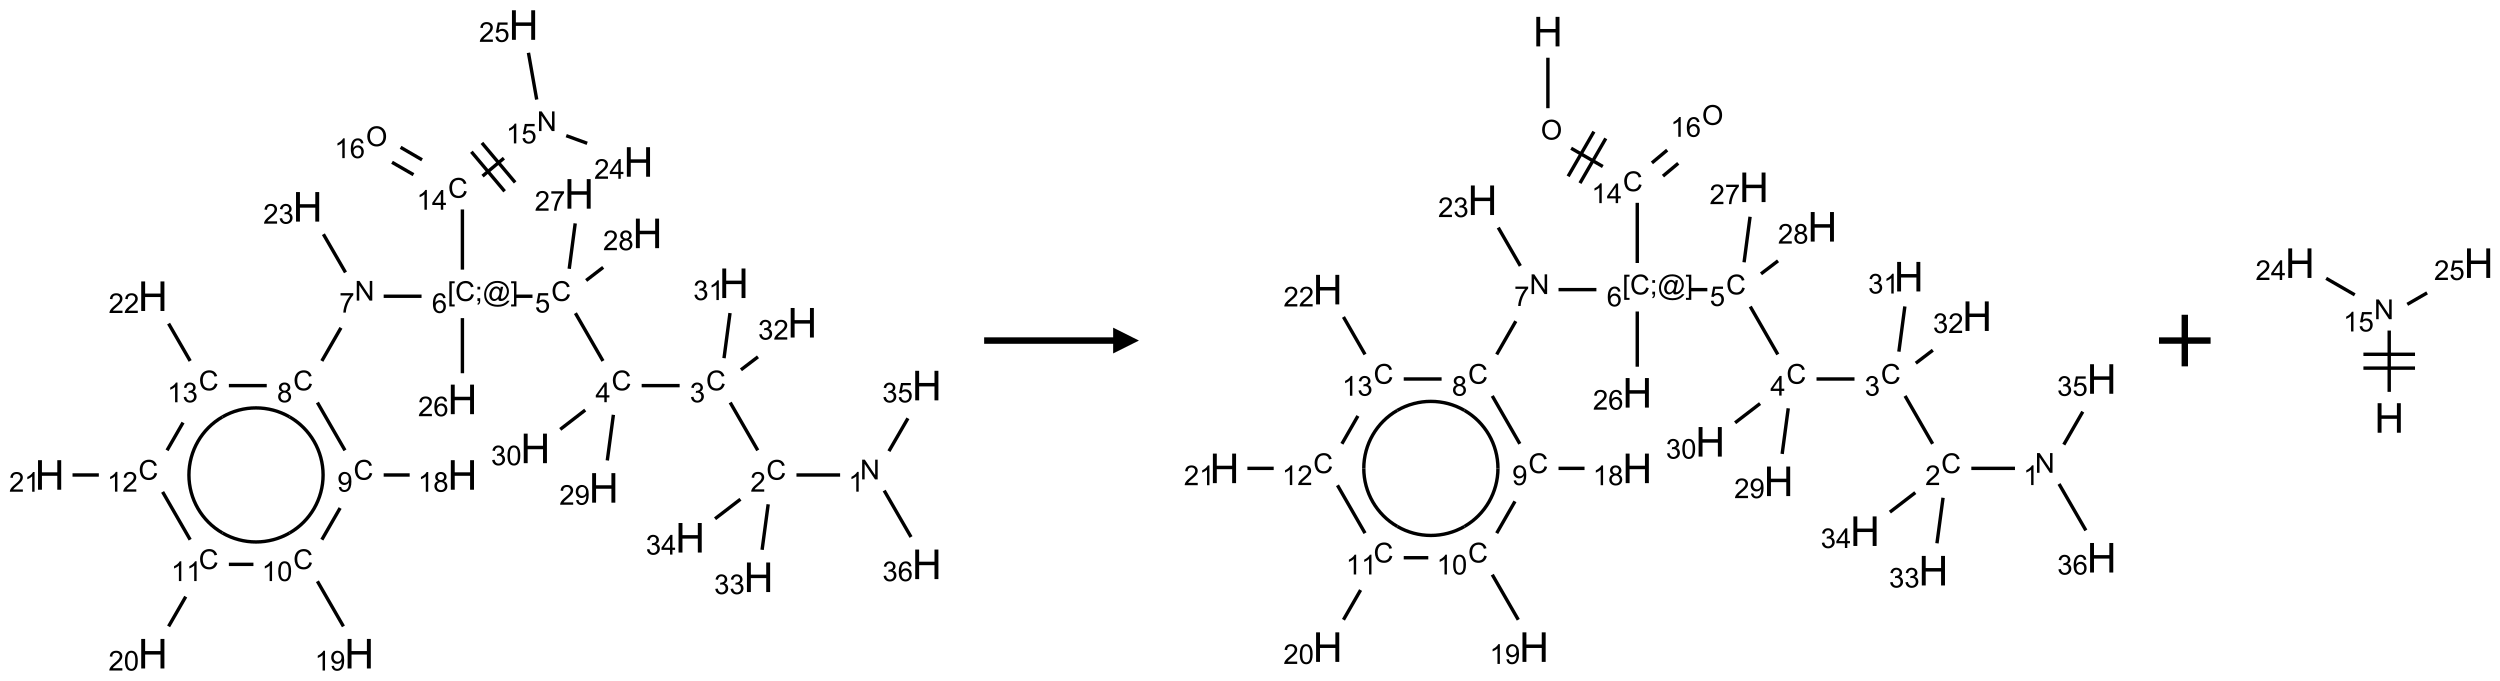 <?xml version="1.0" encoding="UTF-8"?>
<svg xmlns="http://www.w3.org/2000/svg" xmlns:xlink="http://www.w3.org/1999/xlink" width="969" height="264" viewBox="0 0 969 264">
<defs>
<g>
<g id="glyph-0-0">
<path d="M 1.332 0 L 1.332 -6.668 L 6.668 -6.668 L 6.668 0 Z M 1.5 -0.168 L 6.5 -0.168 L 6.5 -6.5 L 1.5 -6.5 Z M 1.5 -0.168 "/>
</g>
<g id="glyph-0-1">
<path d="M 0.812 0 L 0.812 -7.637 L 1.848 -7.637 L 5.859 -1.641 L 5.859 -7.637 L 6.828 -7.637 L 6.828 0 L 5.793 0 L 1.781 -6 L 1.781 0 Z M 0.812 0 "/>
</g>
<g id="glyph-0-2">
<path d="M 3.973 0 L 3.035 0 L 3.035 -5.973 C 2.809 -5.758 2.516 -5.543 2.148 -5.328 C 1.781 -5.113 1.453 -4.953 1.16 -4.844 L 1.16 -5.75 C 1.684 -5.996 2.145 -6.297 2.535 -6.645 C 2.93 -6.996 3.207 -7.336 3.371 -7.668 L 3.973 -7.668 Z M 3.973 0 "/>
</g>
<g id="glyph-0-3">
<path d="M 6.27 -2.676 L 7.281 -2.422 C 7.07 -1.594 6.688 -0.961 6.137 -0.523 C 5.586 -0.086 4.914 0.129 4.121 0.129 C 3.297 0.129 2.629 -0.039 2.113 -0.371 C 1.598 -0.707 1.203 -1.191 0.934 -1.828 C 0.664 -2.465 0.531 -3.145 0.531 -3.875 C 0.531 -4.672 0.684 -5.363 0.988 -5.957 C 1.293 -6.547 1.723 -6.996 2.285 -7.305 C 2.844 -7.613 3.461 -7.766 4.137 -7.766 C 4.898 -7.766 5.543 -7.57 6.062 -7.184 C 6.582 -6.793 6.945 -6.246 7.152 -5.543 L 6.156 -5.309 C 5.98 -5.863 5.723 -6.266 5.387 -6.52 C 5.051 -6.773 4.625 -6.902 4.113 -6.902 C 3.527 -6.902 3.039 -6.762 2.645 -6.48 C 2.25 -6.199 1.973 -5.82 1.812 -5.348 C 1.652 -4.871 1.574 -4.383 1.574 -3.879 C 1.574 -3.23 1.668 -2.664 1.855 -2.18 C 2.047 -1.695 2.34 -1.332 2.738 -1.094 C 3.137 -0.855 3.57 -0.734 4.035 -0.734 C 4.602 -0.734 5.082 -0.898 5.473 -1.223 C 5.867 -1.551 6.133 -2.035 6.27 -2.676 Z M 6.27 -2.676 "/>
</g>
<g id="glyph-0-4">
<path d="M 5.371 -0.902 L 5.371 0 L 0.324 0 C 0.316 -0.227 0.352 -0.441 0.434 -0.652 C 0.562 -0.996 0.766 -1.332 1.051 -1.668 C 1.332 -2 1.742 -2.387 2.277 -2.824 C 3.105 -3.504 3.668 -4.043 3.957 -4.441 C 4.25 -4.84 4.395 -5.215 4.395 -5.566 C 4.395 -5.938 4.262 -6.254 3.996 -6.508 C 3.73 -6.762 3.387 -6.891 2.957 -6.891 C 2.508 -6.891 2.145 -6.754 1.875 -6.484 C 1.605 -6.215 1.469 -5.84 1.465 -5.359 L 0.5 -5.457 C 0.566 -6.176 0.812 -6.727 1.246 -7.102 C 1.676 -7.477 2.254 -7.668 2.98 -7.668 C 3.711 -7.668 4.293 -7.465 4.719 -7.059 C 5.145 -6.652 5.359 -6.148 5.359 -5.547 C 5.359 -5.242 5.297 -4.941 5.172 -4.645 C 5.047 -4.352 4.84 -4.039 4.551 -3.715 C 4.262 -3.387 3.777 -2.938 3.105 -2.371 C 2.543 -1.898 2.18 -1.578 2.02 -1.41 C 1.859 -1.242 1.73 -1.07 1.625 -0.902 Z M 5.371 -0.902 "/>
</g>
<g id="glyph-0-5">
<path d="M 0.449 -2.016 L 1.387 -2.141 C 1.492 -1.609 1.676 -1.227 1.934 -0.992 C 2.191 -0.758 2.508 -0.641 2.879 -0.641 C 3.32 -0.641 3.695 -0.793 3.996 -1.098 C 4.301 -1.402 4.453 -1.781 4.453 -2.234 C 4.453 -2.664 4.312 -3.02 4.031 -3.301 C 3.75 -3.578 3.391 -3.719 2.957 -3.719 C 2.781 -3.719 2.562 -3.684 2.297 -3.613 L 2.402 -4.438 C 2.465 -4.43 2.516 -4.426 2.551 -4.426 C 2.949 -4.426 3.312 -4.531 3.629 -4.738 C 3.949 -4.949 4.109 -5.27 4.109 -5.703 C 4.109 -6.047 3.992 -6.332 3.762 -6.559 C 3.527 -6.785 3.227 -6.895 2.859 -6.895 C 2.496 -6.895 2.191 -6.781 1.949 -6.551 C 1.707 -6.324 1.547 -5.98 1.48 -5.52 L 0.543 -5.688 C 0.656 -6.316 0.918 -6.805 1.324 -7.148 C 1.73 -7.492 2.234 -7.668 2.84 -7.668 C 3.254 -7.668 3.641 -7.578 3.988 -7.398 C 4.34 -7.219 4.609 -6.977 4.793 -6.668 C 4.98 -6.359 5.074 -6.031 5.074 -5.684 C 5.074 -5.352 4.984 -5.051 4.809 -4.781 C 4.629 -4.512 4.367 -4.297 4.02 -4.137 C 4.473 -4.031 4.824 -3.816 5.074 -3.488 C 5.324 -3.16 5.449 -2.75 5.449 -2.254 C 5.449 -1.59 5.203 -1.023 4.719 -0.559 C 4.234 -0.098 3.617 0.137 2.875 0.137 C 2.203 0.137 1.648 -0.062 1.207 -0.465 C 0.762 -0.863 0.512 -1.379 0.449 -2.016 Z M 0.449 -2.016 "/>
</g>
<g id="glyph-0-6">
<path d="M 3.449 0 L 3.449 -1.828 L 0.137 -1.828 L 0.137 -2.688 L 3.621 -7.637 L 4.387 -7.637 L 4.387 -2.688 L 5.418 -2.688 L 5.418 -1.828 L 4.387 -1.828 L 4.387 0 Z M 3.449 -2.688 L 3.449 -6.129 L 1.059 -2.688 Z M 3.449 -2.688 "/>
</g>
<g id="glyph-0-7">
<path d="M 0.441 -2 L 1.426 -2.082 C 1.5 -1.605 1.668 -1.242 1.934 -1.004 C 2.199 -0.762 2.52 -0.641 2.895 -0.641 C 3.348 -0.641 3.73 -0.812 4.043 -1.152 C 4.355 -1.492 4.512 -1.941 4.512 -2.504 C 4.512 -3.039 4.359 -3.461 4.059 -3.77 C 3.758 -4.078 3.367 -4.234 2.879 -4.234 C 2.578 -4.234 2.305 -4.164 2.062 -4.027 C 1.82 -3.891 1.629 -3.715 1.488 -3.496 L 0.609 -3.609 L 1.348 -7.531 L 5.145 -7.531 L 5.145 -6.637 L 2.098 -6.637 L 1.688 -4.582 C 2.145 -4.902 2.625 -5.062 3.129 -5.062 C 3.797 -5.062 4.359 -4.832 4.816 -4.371 C 5.277 -3.91 5.504 -3.312 5.504 -2.59 C 5.504 -1.898 5.305 -1.301 4.902 -0.797 C 4.41 -0.18 3.742 0.129 2.895 0.129 C 2.199 0.129 1.633 -0.062 1.195 -0.453 C 0.758 -0.844 0.504 -1.359 0.441 -2 Z M 0.441 -2 "/>
</g>
<g id="glyph-0-8">
<path d="M 0.723 2.121 L 0.723 -7.637 L 2.793 -7.637 L 2.793 -6.859 L 1.66 -6.859 L 1.66 1.344 L 2.793 1.344 L 2.793 2.121 Z M 0.723 2.121 "/>
</g>
<g id="glyph-0-9">
<path d="M 0.949 -4.465 L 0.949 -5.531 L 2.016 -5.531 L 2.016 -4.465 Z M 0.949 0 L 0.949 -1.066 L 2.016 -1.066 L 2.016 0 C 2.016 0.391 1.945 0.711 1.809 0.949 C 1.668 1.191 1.449 1.379 1.145 1.512 L 0.887 1.109 C 1.082 1.023 1.23 0.895 1.324 0.727 C 1.418 0.559 1.469 0.316 1.48 0 Z M 0.949 0 "/>
</g>
<g id="glyph-0-10">
<path d="M 6.047 -0.848 C 5.82 -0.59 5.57 -0.379 5.289 -0.223 C 5.008 -0.062 4.73 0.016 4.449 0.016 C 4.141 0.016 3.84 -0.074 3.547 -0.254 C 3.254 -0.434 3.02 -0.715 2.836 -1.09 C 2.652 -1.465 2.562 -1.875 2.562 -2.324 C 2.562 -2.875 2.703 -3.43 2.988 -3.98 C 3.27 -4.535 3.621 -4.953 4.043 -5.23 C 4.461 -5.508 4.871 -5.645 5.266 -5.645 C 5.566 -5.645 5.855 -5.566 6.129 -5.41 C 6.402 -5.25 6.641 -5.012 6.84 -4.688 L 7.016 -5.496 L 7.949 -5.496 L 7.199 -2 C 7.094 -1.516 7.043 -1.246 7.043 -1.191 C 7.043 -1.098 7.078 -1.02 7.148 -0.949 C 7.219 -0.883 7.305 -0.848 7.406 -0.848 C 7.59 -0.848 7.832 -0.953 8.129 -1.168 C 8.527 -1.445 8.84 -1.816 9.07 -2.285 C 9.301 -2.75 9.418 -3.234 9.418 -3.73 C 9.418 -4.309 9.27 -4.852 8.973 -5.355 C 8.676 -5.859 8.23 -6.262 7.645 -6.562 C 7.055 -6.863 6.406 -7.016 5.691 -7.016 C 4.879 -7.016 4.137 -6.824 3.465 -6.445 C 2.793 -6.066 2.273 -5.52 1.902 -4.809 C 1.535 -4.098 1.348 -3.34 1.348 -2.527 C 1.348 -1.676 1.535 -0.941 1.902 -0.328 C 2.273 0.285 2.809 0.742 3.508 1.035 C 4.207 1.328 4.984 1.473 5.832 1.473 C 6.742 1.473 7.504 1.32 8.121 1.016 C 8.734 0.711 9.195 0.34 9.5 -0.098 L 10.441 -0.098 C 10.266 0.266 9.961 0.637 9.531 1.016 C 9.102 1.395 8.59 1.695 7.996 1.914 C 7.402 2.133 6.688 2.246 5.848 2.246 C 5.078 2.246 4.367 2.145 3.715 1.949 C 3.066 1.75 2.512 1.453 2.051 1.055 C 1.594 0.656 1.25 0.199 1.016 -0.316 C 0.723 -0.973 0.578 -1.684 0.578 -2.441 C 0.578 -3.289 0.75 -4.098 1.098 -4.863 C 1.523 -5.805 2.125 -6.527 2.902 -7.027 C 3.684 -7.527 4.629 -7.777 5.738 -7.777 C 6.602 -7.777 7.375 -7.602 8.059 -7.246 C 8.746 -6.895 9.285 -6.371 9.684 -5.672 C 10.02 -5.07 10.188 -4.418 10.188 -3.715 C 10.188 -2.707 9.832 -1.812 9.125 -1.031 C 8.492 -0.328 7.801 0.02 7.051 0.02 C 6.812 0.02 6.617 -0.016 6.473 -0.09 C 6.324 -0.16 6.215 -0.266 6.145 -0.402 C 6.102 -0.488 6.066 -0.637 6.047 -0.848 Z M 3.527 -2.262 C 3.527 -1.785 3.641 -1.414 3.863 -1.152 C 4.09 -0.887 4.348 -0.754 4.641 -0.754 C 4.836 -0.754 5.039 -0.812 5.254 -0.93 C 5.469 -1.047 5.676 -1.219 5.871 -1.449 C 6.066 -1.676 6.23 -1.969 6.355 -2.32 C 6.48 -2.672 6.543 -3.027 6.543 -3.379 C 6.543 -3.852 6.426 -4.219 6.191 -4.48 C 5.957 -4.738 5.672 -4.871 5.332 -4.871 C 5.109 -4.871 4.902 -4.812 4.707 -4.699 C 4.512 -4.586 4.32 -4.406 4.137 -4.156 C 3.953 -3.906 3.805 -3.602 3.691 -3.246 C 3.582 -2.887 3.527 -2.559 3.527 -2.262 Z M 3.527 -2.262 "/>
</g>
<g id="glyph-0-11">
<path d="M 2.27 2.121 L 0.203 2.121 L 0.203 1.344 L 1.332 1.344 L 1.332 -6.859 L 0.203 -6.859 L 0.203 -7.637 L 2.27 -7.637 Z M 2.27 2.121 "/>
</g>
<g id="glyph-0-12">
<path d="M 5.309 -5.766 L 4.375 -5.691 C 4.293 -6.059 4.172 -6.328 4.02 -6.496 C 3.766 -6.762 3.453 -6.895 3.082 -6.895 C 2.785 -6.895 2.523 -6.812 2.297 -6.645 C 2 -6.43 1.77 -6.117 1.598 -5.703 C 1.43 -5.289 1.34 -4.703 1.332 -3.938 C 1.559 -4.281 1.836 -4.535 2.16 -4.703 C 2.488 -4.871 2.828 -4.953 3.188 -4.953 C 3.812 -4.953 4.344 -4.723 4.785 -4.262 C 5.223 -3.801 5.441 -3.207 5.441 -2.48 C 5.441 -2 5.34 -1.555 5.133 -1.145 C 4.926 -0.73 4.641 -0.418 4.281 -0.199 C 3.922 0.02 3.512 0.129 3.051 0.129 C 2.27 0.129 1.633 -0.156 1.141 -0.73 C 0.648 -1.305 0.402 -2.254 0.402 -3.574 C 0.402 -5.051 0.672 -6.121 1.219 -6.793 C 1.695 -7.375 2.336 -7.668 3.141 -7.668 C 3.742 -7.668 4.234 -7.5 4.617 -7.16 C 5 -6.824 5.23 -6.359 5.309 -5.766 Z M 1.48 -2.473 C 1.48 -2.152 1.547 -1.844 1.684 -1.547 C 1.82 -1.25 2.016 -1.027 2.262 -0.871 C 2.508 -0.719 2.766 -0.641 3.035 -0.641 C 3.434 -0.641 3.773 -0.801 4.059 -1.121 C 4.344 -1.441 4.484 -1.875 4.484 -2.422 C 4.484 -2.949 4.344 -3.367 4.062 -3.668 C 3.781 -3.973 3.426 -4.125 3 -4.125 C 2.578 -4.125 2.219 -3.973 1.922 -3.668 C 1.625 -3.363 1.48 -2.969 1.48 -2.473 Z M 1.48 -2.473 "/>
</g>
<g id="glyph-0-13">
<path d="M 0.504 -6.637 L 0.504 -7.535 L 5.449 -7.535 L 5.449 -6.809 C 4.961 -6.289 4.48 -5.602 4.004 -4.746 C 3.527 -3.887 3.156 -3.004 2.895 -2.098 C 2.707 -1.461 2.59 -0.762 2.535 0 L 1.574 0 C 1.582 -0.602 1.703 -1.328 1.926 -2.176 C 2.152 -3.027 2.477 -3.848 2.898 -4.637 C 3.32 -5.426 3.77 -6.094 4.246 -6.637 Z M 0.504 -6.637 "/>
</g>
<g id="glyph-0-14">
<path d="M 1.887 -4.141 C 1.496 -4.281 1.207 -4.484 1.02 -4.75 C 0.832 -5.016 0.738 -5.328 0.738 -5.699 C 0.738 -6.254 0.938 -6.719 1.34 -7.098 C 1.738 -7.477 2.27 -7.668 2.934 -7.668 C 3.598 -7.668 4.137 -7.473 4.543 -7.086 C 4.949 -6.699 5.152 -6.227 5.152 -5.672 C 5.152 -5.316 5.059 -5.008 4.871 -4.746 C 4.688 -4.484 4.406 -4.281 4.027 -4.141 C 4.496 -3.988 4.852 -3.742 5.098 -3.402 C 5.34 -3.062 5.465 -2.656 5.465 -2.184 C 5.465 -1.531 5.234 -0.98 4.77 -0.535 C 4.309 -0.09 3.703 0.129 2.949 0.129 C 2.195 0.129 1.586 -0.094 1.125 -0.539 C 0.664 -0.984 0.434 -1.543 0.434 -2.207 C 0.434 -2.703 0.559 -3.121 0.809 -3.457 C 1.062 -3.793 1.422 -4.02 1.887 -4.141 Z M 1.699 -5.73 C 1.699 -5.367 1.812 -5.074 2.047 -4.844 C 2.281 -4.613 2.582 -4.5 2.953 -4.5 C 3.312 -4.5 3.609 -4.613 3.84 -4.84 C 4.07 -5.066 4.188 -5.348 4.188 -5.676 C 4.188 -6.02 4.07 -6.309 3.832 -6.543 C 3.594 -6.777 3.297 -6.895 2.941 -6.895 C 2.586 -6.895 2.289 -6.781 2.051 -6.551 C 1.816 -6.324 1.699 -6.047 1.699 -5.73 Z M 1.395 -2.203 C 1.395 -1.938 1.461 -1.676 1.586 -1.426 C 1.711 -1.176 1.902 -0.984 2.152 -0.848 C 2.402 -0.711 2.672 -0.641 2.957 -0.641 C 3.406 -0.641 3.777 -0.785 4.066 -1.074 C 4.359 -1.363 4.504 -1.727 4.504 -2.172 C 4.504 -2.625 4.355 -2.996 4.055 -3.293 C 3.754 -3.586 3.379 -3.734 2.926 -3.734 C 2.484 -3.734 2.121 -3.59 1.832 -3.297 C 1.543 -3.004 1.395 -2.641 1.395 -2.203 Z M 1.395 -2.203 "/>
</g>
<g id="glyph-0-15">
<path d="M 0.582 -1.766 L 1.484 -1.848 C 1.562 -1.426 1.707 -1.117 1.922 -0.926 C 2.137 -0.734 2.414 -0.641 2.75 -0.641 C 3.039 -0.641 3.289 -0.707 3.508 -0.84 C 3.727 -0.973 3.902 -1.148 4.043 -1.367 C 4.18 -1.586 4.297 -1.887 4.391 -2.262 C 4.484 -2.637 4.531 -3.016 4.531 -3.406 C 4.531 -3.449 4.531 -3.512 4.527 -3.594 C 4.34 -3.297 4.082 -3.055 3.758 -2.867 C 3.434 -2.68 3.082 -2.59 2.703 -2.59 C 2.07 -2.59 1.535 -2.816 1.098 -3.277 C 0.66 -3.734 0.441 -4.34 0.441 -5.09 C 0.441 -5.863 0.672 -6.484 1.129 -6.957 C 1.586 -7.43 2.156 -7.668 2.844 -7.668 C 3.34 -7.668 3.793 -7.531 4.207 -7.266 C 4.617 -7 4.93 -6.617 5.145 -6.121 C 5.355 -5.629 5.465 -4.91 5.465 -3.973 C 5.465 -2.996 5.359 -2.223 5.145 -1.645 C 4.934 -1.066 4.617 -0.625 4.199 -0.324 C 3.781 -0.02 3.293 0.129 2.73 0.129 C 2.133 0.129 1.645 -0.035 1.266 -0.367 C 0.887 -0.699 0.66 -1.164 0.582 -1.766 Z M 4.422 -5.137 C 4.422 -5.676 4.277 -6.102 3.992 -6.418 C 3.707 -6.734 3.359 -6.891 2.957 -6.891 C 2.543 -6.891 2.18 -6.719 1.871 -6.379 C 1.562 -6.039 1.406 -5.598 1.406 -5.059 C 1.406 -4.57 1.555 -4.176 1.848 -3.871 C 2.141 -3.566 2.5 -3.418 2.934 -3.418 C 3.367 -3.418 3.723 -3.57 4.004 -3.871 C 4.281 -4.176 4.422 -4.598 4.422 -5.137 Z M 4.422 -5.137 "/>
</g>
<g id="glyph-0-16">
<path d="M 0.441 -3.766 C 0.441 -4.668 0.535 -5.395 0.723 -5.945 C 0.906 -6.496 1.184 -6.922 1.551 -7.219 C 1.918 -7.516 2.375 -7.668 2.934 -7.668 C 3.344 -7.668 3.703 -7.586 4.012 -7.418 C 4.32 -7.254 4.574 -7.016 4.777 -6.707 C 4.977 -6.395 5.137 -6.016 5.25 -5.57 C 5.363 -5.125 5.422 -4.523 5.422 -3.766 C 5.422 -2.871 5.328 -2.148 5.145 -1.598 C 4.961 -1.047 4.688 -0.621 4.32 -0.32 C 3.953 -0.02 3.492 0.129 2.934 0.129 C 2.195 0.129 1.617 -0.133 1.199 -0.66 C 0.695 -1.297 0.441 -2.332 0.441 -3.766 Z M 1.406 -3.766 C 1.406 -2.512 1.555 -1.68 1.848 -1.262 C 2.141 -0.848 2.5 -0.641 2.934 -0.641 C 3.363 -0.641 3.727 -0.848 4.02 -1.266 C 4.312 -1.684 4.457 -2.516 4.457 -3.766 C 4.457 -5.023 4.312 -5.859 4.02 -6.27 C 3.727 -6.684 3.359 -6.891 2.922 -6.891 C 2.492 -6.891 2.148 -6.707 1.891 -6.344 C 1.566 -5.879 1.406 -5.02 1.406 -3.766 Z M 1.406 -3.766 "/>
</g>
<g id="glyph-0-17">
<path d="M 0.516 -3.719 C 0.516 -4.984 0.855 -5.977 1.535 -6.695 C 2.215 -7.414 3.094 -7.77 4.172 -7.77 C 4.875 -7.77 5.512 -7.602 6.078 -7.266 C 6.645 -6.93 7.074 -6.461 7.371 -5.855 C 7.668 -5.254 7.816 -4.57 7.816 -3.809 C 7.816 -3.035 7.66 -2.34 7.348 -1.73 C 7.035 -1.117 6.594 -0.656 6.02 -0.34 C 5.449 -0.027 4.828 0.129 4.168 0.129 C 3.449 0.129 2.805 -0.043 2.238 -0.391 C 1.672 -0.738 1.246 -1.211 0.953 -1.812 C 0.66 -2.414 0.516 -3.047 0.516 -3.719 Z M 1.559 -3.703 C 1.559 -2.781 1.805 -2.059 2.301 -1.527 C 2.793 -1 3.414 -0.734 4.16 -0.734 C 4.922 -0.734 5.547 -1 6.039 -1.535 C 6.531 -2.07 6.777 -2.828 6.777 -3.812 C 6.777 -4.434 6.672 -4.977 6.461 -5.441 C 6.25 -5.902 5.945 -6.262 5.539 -6.52 C 5.133 -6.773 4.68 -6.902 4.176 -6.902 C 3.461 -6.902 2.848 -6.656 2.332 -6.164 C 1.816 -5.672 1.559 -4.852 1.559 -3.703 Z M 1.559 -3.703 "/>
</g>
<g id="glyph-1-0">
<path d="M 2 0 L 2 -10 L 10 -10 L 10 0 Z M 2.25 -0.25 L 9.75 -0.25 L 9.75 -9.75 L 2.25 -9.75 Z M 2.25 -0.25 "/>
</g>
<g id="glyph-1-1">
<path d="M 1.281 0 L 1.281 -11.453 L 2.797 -11.453 L 2.797 -6.75 L 8.75 -6.75 L 8.75 -11.453 L 10.266 -11.453 L 10.266 0 L 8.75 0 L 8.75 -5.398 L 2.797 -5.398 L 2.797 0 Z M 1.281 0 "/>
</g>
</g>
</defs>
<path fill="none" stroke-width="0.033" stroke-linecap="butt" stroke-linejoin="miter" stroke="rgb(0%, 0%, 0%)" stroke-opacity="1" stroke-miterlimit="10" d="M 7.66 4.36 L 7.237 4.36 " transform="matrix(40, 0, 0, 40, 19.229, 9.705)"/>
<path fill="none" stroke-width="0.033" stroke-linecap="butt" stroke-linejoin="miter" stroke="rgb(0%, 0%, 0%)" stroke-opacity="1" stroke-miterlimit="10" d="M 6.862 4.121 L 6.595 3.658 " transform="matrix(40, 0, 0, 40, 19.229, 9.705)"/>
<path fill="none" stroke-width="0.033" stroke-linecap="butt" stroke-linejoin="miter" stroke="rgb(0%, 0%, 0%)" stroke-opacity="1" stroke-miterlimit="10" d="M 6.105 3.494 L 5.737 3.494 " transform="matrix(40, 0, 0, 40, 19.229, 9.705)"/>
<path fill="none" stroke-width="0.033" stroke-linecap="butt" stroke-linejoin="miter" stroke="rgb(0%, 0%, 0%)" stroke-opacity="1" stroke-miterlimit="10" d="M 5.362 3.255 L 5.095 2.792 " transform="matrix(40, 0, 0, 40, 19.229, 9.705)"/>
<path fill="none" stroke-width="0.033" stroke-linecap="butt" stroke-linejoin="miter" stroke="rgb(0%, 0%, 0%)" stroke-opacity="1" stroke-miterlimit="10" d="M 4.679 2.628 L 4.513 2.628 " transform="matrix(40, 0, 0, 40, 19.229, 9.705)"/>
<path fill="none" stroke-width="0.033" stroke-linecap="butt" stroke-linejoin="miter" stroke="rgb(0%, 0%, 0%)" stroke-opacity="1" stroke-miterlimit="10" d="M 3.604 2.628 L 3.237 2.628 " transform="matrix(40, 0, 0, 40, 19.229, 9.705)"/>
<path fill="none" stroke-width="0.033" stroke-linecap="butt" stroke-linejoin="miter" stroke="rgb(0%, 0%, 0%)" stroke-opacity="1" stroke-miterlimit="10" d="M 2.823 2.934 L 2.638 3.255 " transform="matrix(40, 0, 0, 40, 19.229, 9.705)"/>
<path fill="none" stroke-width="0.033" stroke-linecap="butt" stroke-linejoin="miter" stroke="rgb(0%, 0%, 0%)" stroke-opacity="1" stroke-miterlimit="10" d="M 2.595 3.658 L 2.862 4.121 " transform="matrix(40, 0, 0, 40, 19.229, 9.705)"/>
<path fill="none" stroke-width="0.033" stroke-linecap="butt" stroke-linejoin="miter" stroke="rgb(0%, 0%, 0%)" stroke-opacity="1" stroke-miterlimit="10" d="M 3.237 4.36 L 3.489 4.36 " transform="matrix(40, 0, 0, 40, 19.229, 9.705)"/>
<path fill="none" stroke-width="0.033" stroke-linecap="butt" stroke-linejoin="miter" stroke="rgb(0%, 0%, 0%)" stroke-opacity="1" stroke-miterlimit="10" d="M 2.815 4.68 L 2.638 4.987 " transform="matrix(40, 0, 0, 40, 19.229, 9.705)"/>
<path fill="none" stroke-width="0.033" stroke-linecap="butt" stroke-linejoin="miter" stroke="rgb(0%, 0%, 0%)" stroke-opacity="1" stroke-miterlimit="10" d="M 2.595 5.39 L 2.847 5.827 " transform="matrix(40, 0, 0, 40, 19.229, 9.705)"/>
<path fill="none" stroke-width="0.033" stroke-linecap="butt" stroke-linejoin="miter" stroke="rgb(0%, 0%, 0%)" stroke-opacity="1" stroke-miterlimit="10" d="M 1.975 5.226 L 1.737 5.226 " transform="matrix(40, 0, 0, 40, 19.229, 9.705)"/>
<path fill="none" stroke-width="0.033" stroke-linecap="butt" stroke-linejoin="miter" stroke="rgb(0%, 0%, 0%)" stroke-opacity="1" stroke-miterlimit="10" d="M 1.319 5.539 L 1.153 5.827 " transform="matrix(40, 0, 0, 40, 19.229, 9.705)"/>
<path fill="none" stroke-width="0.033" stroke-linecap="butt" stroke-linejoin="miter" stroke="rgb(0%, 0%, 0%)" stroke-opacity="1" stroke-miterlimit="10" d="M 1.362 4.987 L 1.095 4.524 " transform="matrix(40, 0, 0, 40, 19.229, 9.705)"/>
<path fill="none" stroke-width="0.033" stroke-linecap="butt" stroke-linejoin="miter" stroke="rgb(0%, 0%, 0%)" stroke-opacity="1" stroke-miterlimit="10" d="M 0.477 4.36 L 0.222 4.36 " transform="matrix(40, 0, 0, 40, 19.229, 9.705)"/>
<path fill="none" stroke-width="0.033" stroke-linecap="butt" stroke-linejoin="miter" stroke="rgb(0%, 0%, 0%)" stroke-opacity="1" stroke-miterlimit="10" d="M 1.138 4.121 L 1.293 3.852 " transform="matrix(40, 0, 0, 40, 19.229, 9.705)"/>
<path fill="none" stroke-width="0.033" stroke-linecap="butt" stroke-linejoin="miter" stroke="rgb(0%, 0%, 0%)" stroke-opacity="1" stroke-miterlimit="10" d="M 1.737 3.494 L 2.104 3.494 " transform="matrix(40, 0, 0, 40, 19.229, 9.705)"/>
<path fill="none" stroke-width="0.033" stroke-linecap="butt" stroke-linejoin="miter" stroke="rgb(0%, 0%, 0%)" stroke-opacity="1" stroke-miterlimit="10" d="M 1.362 3.255 L 1.153 2.893 " transform="matrix(40, 0, 0, 40, 19.229, 9.705)"/>
<path fill="none" stroke-width="0.033" stroke-linecap="butt" stroke-linejoin="miter" stroke="rgb(0%, 0%, 0%)" stroke-opacity="1" stroke-miterlimit="10" d="M 2.867 2.397 L 2.653 2.027 " transform="matrix(40, 0, 0, 40, 19.229, 9.705)"/>
<path fill="none" stroke-width="0.033" stroke-linecap="butt" stroke-linejoin="miter" stroke="rgb(0%, 0%, 0%)" stroke-opacity="1" stroke-miterlimit="10" d="M 4 2.37 L 4 1.787 " transform="matrix(40, 0, 0, 40, 19.229, 9.705)"/>
<path fill="none" stroke-width="0.033" stroke-linecap="butt" stroke-linejoin="miter" stroke="rgb(0%, 0%, 0%)" stroke-opacity="1" stroke-miterlimit="10" d="M 4.195 1.464 L 4.402 1.29 " transform="matrix(40, 0, 0, 40, 19.229, 9.705)"/>
<path fill="none" stroke-width="0.033" stroke-linecap="butt" stroke-linejoin="miter" stroke="rgb(0%, 0%, 0%)" stroke-opacity="1" stroke-miterlimit="10" d="M 4.511 1.525 L 4.189 1.142 " transform="matrix(40, 0, 0, 40, 19.229, 9.705)"/>
<path fill="none" stroke-width="0.033" stroke-linecap="butt" stroke-linejoin="miter" stroke="rgb(0%, 0%, 0%)" stroke-opacity="1" stroke-miterlimit="10" d="M 4.409 1.611 L 4.087 1.228 " transform="matrix(40, 0, 0, 40, 19.229, 9.705)"/>
<path fill="none" stroke-width="0.033" stroke-linecap="butt" stroke-linejoin="miter" stroke="rgb(0%, 0%, 0%)" stroke-opacity="1" stroke-miterlimit="10" d="M 5.006 1.072 L 5.209 1.146 " transform="matrix(40, 0, 0, 40, 19.229, 9.705)"/>
<path fill="none" stroke-width="0.033" stroke-linecap="butt" stroke-linejoin="miter" stroke="rgb(0%, 0%, 0%)" stroke-opacity="1" stroke-miterlimit="10" d="M 4.72 0.722 L 4.64 0.269 " transform="matrix(40, 0, 0, 40, 19.229, 9.705)"/>
<path fill="none" stroke-width="0.033" stroke-linecap="butt" stroke-linejoin="miter" stroke="rgb(0%, 0%, 0%)" stroke-opacity="1" stroke-miterlimit="10" d="M 3.609 1.306 L 3.401 1.185 " transform="matrix(40, 0, 0, 40, 19.229, 9.705)"/>
<path fill="none" stroke-width="0.033" stroke-linecap="butt" stroke-linejoin="miter" stroke="rgb(0%, 0%, 0%)" stroke-opacity="1" stroke-miterlimit="10" d="M 3.526 1.45 L 3.318 1.33 " transform="matrix(40, 0, 0, 40, 19.229, 9.705)"/>
<path fill="none" stroke-width="0.033" stroke-linecap="butt" stroke-linejoin="miter" stroke="rgb(0%, 0%, 0%)" stroke-opacity="1" stroke-miterlimit="10" d="M 4 2.84 L 4 3.374 " transform="matrix(40, 0, 0, 40, 19.229, 9.705)"/>
<path fill="none" stroke-width="0.033" stroke-linecap="butt" stroke-linejoin="miter" stroke="rgb(0%, 0%, 0%)" stroke-opacity="1" stroke-miterlimit="10" d="M 5.035 2.362 L 5.093 1.922 " transform="matrix(40, 0, 0, 40, 19.229, 9.705)"/>
<path fill="none" stroke-width="0.033" stroke-linecap="butt" stroke-linejoin="miter" stroke="rgb(0%, 0%, 0%)" stroke-opacity="1" stroke-miterlimit="10" d="M 5.199 2.475 L 5.364 2.348 " transform="matrix(40, 0, 0, 40, 19.229, 9.705)"/>
<path fill="none" stroke-width="0.033" stroke-linecap="butt" stroke-linejoin="miter" stroke="rgb(0%, 0%, 0%)" stroke-opacity="1" stroke-miterlimit="10" d="M 5.463 3.777 L 5.404 4.219 " transform="matrix(40, 0, 0, 40, 19.229, 9.705)"/>
<path fill="none" stroke-width="0.033" stroke-linecap="butt" stroke-linejoin="miter" stroke="rgb(0%, 0%, 0%)" stroke-opacity="1" stroke-miterlimit="10" d="M 5.19 3.731 L 4.948 3.918 " transform="matrix(40, 0, 0, 40, 19.229, 9.705)"/>
<path fill="none" stroke-width="0.033" stroke-linecap="butt" stroke-linejoin="miter" stroke="rgb(0%, 0%, 0%)" stroke-opacity="1" stroke-miterlimit="10" d="M 6.535 3.228 L 6.593 2.791 " transform="matrix(40, 0, 0, 40, 19.229, 9.705)"/>
<path fill="none" stroke-width="0.033" stroke-linecap="butt" stroke-linejoin="miter" stroke="rgb(0%, 0%, 0%)" stroke-opacity="1" stroke-miterlimit="10" d="M 6.699 3.341 L 6.864 3.215 " transform="matrix(40, 0, 0, 40, 19.229, 9.705)"/>
<path fill="none" stroke-width="0.033" stroke-linecap="butt" stroke-linejoin="miter" stroke="rgb(0%, 0%, 0%)" stroke-opacity="1" stroke-miterlimit="10" d="M 6.963 4.644 L 6.904 5.085 " transform="matrix(40, 0, 0, 40, 19.229, 9.705)"/>
<path fill="none" stroke-width="0.033" stroke-linecap="butt" stroke-linejoin="miter" stroke="rgb(0%, 0%, 0%)" stroke-opacity="1" stroke-miterlimit="10" d="M 6.694 4.595 L 6.448 4.784 " transform="matrix(40, 0, 0, 40, 19.229, 9.705)"/>
<path fill="none" stroke-width="0.033" stroke-linecap="butt" stroke-linejoin="miter" stroke="rgb(0%, 0%, 0%)" stroke-opacity="1" stroke-miterlimit="10" d="M 8.133 4.129 L 8.317 3.811 " transform="matrix(40, 0, 0, 40, 19.229, 9.705)"/>
<path fill="none" stroke-width="0.033" stroke-linecap="butt" stroke-linejoin="miter" stroke="rgb(0%, 0%, 0%)" stroke-opacity="1" stroke-miterlimit="10" d="M 8.087 4.511 L 8.347 4.961 " transform="matrix(40, 0, 0, 40, 19.229, 9.705)"/>
<path fill="none" stroke-width="0.033" stroke-linecap="butt" stroke-linejoin="miter" stroke="rgb(0%, 0%, 0%)" stroke-opacity="1" stroke-miterlimit="10" d="M 2.325 3.797 C 2.526 3.913 2.65 4.128 2.65 4.36 " transform="matrix(40, 0, 0, 40, 19.229, 9.705)"/>
<path fill="none" stroke-width="0.033" stroke-linecap="butt" stroke-linejoin="miter" stroke="rgb(0%, 0%, 0%)" stroke-opacity="1" stroke-miterlimit="10" d="M 1.675 3.797 C 1.876 3.681 2.124 3.681 2.325 3.797 " transform="matrix(40, 0, 0, 40, 19.229, 9.705)"/>
<path fill="none" stroke-width="0.033" stroke-linecap="butt" stroke-linejoin="miter" stroke="rgb(0%, 0%, 0%)" stroke-opacity="1" stroke-miterlimit="10" d="M 1.35 4.36 C 1.35 4.128 1.474 3.913 1.675 3.797 " transform="matrix(40, 0, 0, 40, 19.229, 9.705)"/>
<path fill="none" stroke-width="0.033" stroke-linecap="butt" stroke-linejoin="miter" stroke="rgb(0%, 0%, 0%)" stroke-opacity="1" stroke-miterlimit="10" d="M 1.675 4.922 C 1.474 4.806 1.35 4.592 1.35 4.36 " transform="matrix(40, 0, 0, 40, 19.229, 9.705)"/>
<path fill="none" stroke-width="0.033" stroke-linecap="butt" stroke-linejoin="miter" stroke="rgb(0%, 0%, 0%)" stroke-opacity="1" stroke-miterlimit="10" d="M 2.325 4.922 C 2.124 5.038 1.876 5.038 1.675 4.922 " transform="matrix(40, 0, 0, 40, 19.229, 9.705)"/>
<path fill="none" stroke-width="0.033" stroke-linecap="butt" stroke-linejoin="miter" stroke="rgb(0%, 0%, 0%)" stroke-opacity="1" stroke-miterlimit="10" d="M 2.65 4.36 C 2.65 4.592 2.526 4.806 2.325 4.922 " transform="matrix(40, 0, 0, 40, 19.229, 9.705)"/>
<g fill="rgb(0%, 0%, 0%)" fill-opacity="1">
<use xlink:href="#glyph-0-1" x="333.355" y="185.805"/>
</g>
<g fill="rgb(0%, 0%, 0%)" fill-opacity="1">
<use xlink:href="#glyph-0-2" x="328.855" y="190.57"/>
</g>
<g fill="rgb(0%, 0%, 0%)" fill-opacity="1">
<use xlink:href="#glyph-0-3" x="297.012" y="185.938"/>
</g>
<g fill="rgb(0%, 0%, 0%)" fill-opacity="1">
<use xlink:href="#glyph-0-4" x="290.84" y="190.57"/>
</g>
<g fill="rgb(0%, 0%, 0%)" fill-opacity="1">
<use xlink:href="#glyph-0-3" x="273.637" y="151.293"/>
</g>
<g fill="rgb(0%, 0%, 0%)" fill-opacity="1">
<use xlink:href="#glyph-0-5" x="267.383" y="155.93"/>
</g>
<g fill="rgb(0%, 0%, 0%)" fill-opacity="1">
<use xlink:href="#glyph-0-3" x="237.012" y="151.293"/>
</g>
<g fill="rgb(0%, 0%, 0%)" fill-opacity="1">
<use xlink:href="#glyph-0-6" x="230.789" y="155.898"/>
</g>
<g fill="rgb(0%, 0%, 0%)" fill-opacity="1">
<use xlink:href="#glyph-0-3" x="213.637" y="116.652"/>
</g>
<g fill="rgb(0%, 0%, 0%)" fill-opacity="1">
<use xlink:href="#glyph-0-7" x="207.324" y="121.156"/>
</g>
<g fill="rgb(0%, 0%, 0%)" fill-opacity="1">
<use xlink:href="#glyph-0-8" x="173.441" y="116.66"/>
<use xlink:href="#glyph-0-3" x="176.405" y="116.66"/>
<use xlink:href="#glyph-0-9" x="184.108" y="116.66"/>
<use xlink:href="#glyph-0-10" x="187.072" y="116.66"/>
<use xlink:href="#glyph-0-11" x="197.9" y="116.66"/>
</g>
<g fill="rgb(0%, 0%, 0%)" fill-opacity="1">
<use xlink:href="#glyph-0-12" x="167.391" y="121.289"/>
</g>
<g fill="rgb(0%, 0%, 0%)" fill-opacity="1">
<use xlink:href="#glyph-0-1" x="137.465" y="116.52"/>
</g>
<g fill="rgb(0%, 0%, 0%)" fill-opacity="1">
<use xlink:href="#glyph-0-13" x="131.492" y="121.16"/>
</g>
<g fill="rgb(0%, 0%, 0%)" fill-opacity="1">
<use xlink:href="#glyph-0-3" x="113.637" y="151.293"/>
</g>
<g fill="rgb(0%, 0%, 0%)" fill-opacity="1">
<use xlink:href="#glyph-0-14" x="107.367" y="155.93"/>
</g>
<g fill="rgb(0%, 0%, 0%)" fill-opacity="1">
<use xlink:href="#glyph-0-3" x="137.012" y="185.938"/>
</g>
<g fill="rgb(0%, 0%, 0%)" fill-opacity="1">
<use xlink:href="#glyph-0-15" x="130.742" y="190.57"/>
</g>
<g fill="rgb(0%, 0%, 0%)" fill-opacity="1">
<use xlink:href="#glyph-1-1" x="173.457" y="189.82"/>
</g>
<g fill="rgb(0%, 0%, 0%)" fill-opacity="1">
<use xlink:href="#glyph-0-2" x="162.004" y="190.609"/>
<use xlink:href="#glyph-0-14" x="167.936" y="190.609"/>
</g>
<g fill="rgb(0%, 0%, 0%)" fill-opacity="1">
<use xlink:href="#glyph-0-3" x="113.637" y="220.578"/>
</g>
<g fill="rgb(0%, 0%, 0%)" fill-opacity="1">
<use xlink:href="#glyph-0-2" x="101.477" y="225.211"/>
<use xlink:href="#glyph-0-16" x="107.409" y="225.211"/>
</g>
<g fill="rgb(0%, 0%, 0%)" fill-opacity="1">
<use xlink:href="#glyph-1-1" x="133.457" y="259.102"/>
</g>
<g fill="rgb(0%, 0%, 0%)" fill-opacity="1">
<use xlink:href="#glyph-0-2" x="122.004" y="259.895"/>
<use xlink:href="#glyph-0-15" x="127.936" y="259.895"/>
</g>
<g fill="rgb(0%, 0%, 0%)" fill-opacity="1">
<use xlink:href="#glyph-0-3" x="77.012" y="220.578"/>
</g>
<g fill="rgb(0%, 0%, 0%)" fill-opacity="1">
<use xlink:href="#glyph-0-2" x="66.301" y="225.211"/>
<use xlink:href="#glyph-0-2" x="72.233" y="225.211"/>
</g>
<g fill="rgb(0%, 0%, 0%)" fill-opacity="1">
<use xlink:href="#glyph-1-1" x="53.457" y="259.102"/>
</g>
<g fill="rgb(0%, 0%, 0%)" fill-opacity="1">
<use xlink:href="#glyph-0-4" x="42.051" y="259.895"/>
<use xlink:href="#glyph-0-16" x="47.983" y="259.895"/>
</g>
<g fill="rgb(0%, 0%, 0%)" fill-opacity="1">
<use xlink:href="#glyph-0-3" x="53.637" y="185.938"/>
</g>
<g fill="rgb(0%, 0%, 0%)" fill-opacity="1">
<use xlink:href="#glyph-0-2" x="41.527" y="190.57"/>
<use xlink:href="#glyph-0-4" x="47.46" y="190.57"/>
</g>
<g fill="rgb(0%, 0%, 0%)" fill-opacity="1">
<use xlink:href="#glyph-1-1" x="13.457" y="189.82"/>
</g>
<g fill="rgb(0%, 0%, 0%)" fill-opacity="1">
<use xlink:href="#glyph-0-4" x="3.496" y="190.609"/>
<use xlink:href="#glyph-0-2" x="9.428" y="190.609"/>
</g>
<g fill="rgb(0%, 0%, 0%)" fill-opacity="1">
<use xlink:href="#glyph-0-3" x="77.012" y="151.293"/>
</g>
<g fill="rgb(0%, 0%, 0%)" fill-opacity="1">
<use xlink:href="#glyph-0-2" x="64.824" y="155.93"/>
<use xlink:href="#glyph-0-5" x="70.757" y="155.93"/>
</g>
<g fill="rgb(0%, 0%, 0%)" fill-opacity="1">
<use xlink:href="#glyph-1-1" x="53.457" y="120.535"/>
</g>
<g fill="rgb(0%, 0%, 0%)" fill-opacity="1">
<use xlink:href="#glyph-0-4" x="42.102" y="121.328"/>
<use xlink:href="#glyph-0-4" x="48.034" y="121.328"/>
</g>
<g fill="rgb(0%, 0%, 0%)" fill-opacity="1">
<use xlink:href="#glyph-1-1" x="113.457" y="85.895"/>
</g>
<g fill="rgb(0%, 0%, 0%)" fill-opacity="1">
<use xlink:href="#glyph-0-4" x="102.023" y="86.688"/>
<use xlink:href="#glyph-0-5" x="107.956" y="86.688"/>
</g>
<g fill="rgb(0%, 0%, 0%)" fill-opacity="1">
<use xlink:href="#glyph-0-3" x="173.637" y="76.652"/>
</g>
<g fill="rgb(0%, 0%, 0%)" fill-opacity="1">
<use xlink:href="#glyph-0-2" x="161.48" y="81.289"/>
<use xlink:href="#glyph-0-6" x="167.413" y="81.289"/>
</g>
<g fill="rgb(0%, 0%, 0%)" fill-opacity="1">
<use xlink:href="#glyph-0-1" x="208.105" y="50.809"/>
</g>
<g fill="rgb(0%, 0%, 0%)" fill-opacity="1">
<use xlink:href="#glyph-0-2" x="196.145" y="55.578"/>
<use xlink:href="#glyph-0-7" x="202.077" y="55.578"/>
</g>
<g fill="rgb(0%, 0%, 0%)" fill-opacity="1">
<use xlink:href="#glyph-1-1" x="241.688" y="68.504"/>
</g>
<g fill="rgb(0%, 0%, 0%)" fill-opacity="1">
<use xlink:href="#glyph-0-4" x="230.285" y="69.297"/>
<use xlink:href="#glyph-0-6" x="236.217" y="69.297"/>
</g>
<g fill="rgb(0%, 0%, 0%)" fill-opacity="1">
<use xlink:href="#glyph-1-1" x="197.152" y="15.434"/>
</g>
<g fill="rgb(0%, 0%, 0%)" fill-opacity="1">
<use xlink:href="#glyph-0-4" x="185.664" y="16.227"/>
<use xlink:href="#glyph-0-7" x="191.596" y="16.227"/>
</g>
<g fill="rgb(0%, 0%, 0%)" fill-opacity="1">
<use xlink:href="#glyph-0-17" x="141.832" y="56.656"/>
</g>
<g fill="rgb(0%, 0%, 0%)" fill-opacity="1">
<use xlink:href="#glyph-0-2" x="129.637" y="61.289"/>
<use xlink:href="#glyph-0-12" x="135.569" y="61.289"/>
</g>
<g fill="rgb(0%, 0%, 0%)" fill-opacity="1">
<use xlink:href="#glyph-1-1" x="173.457" y="160.535"/>
</g>
<g fill="rgb(0%, 0%, 0%)" fill-opacity="1">
<use xlink:href="#glyph-0-4" x="162.027" y="161.328"/>
<use xlink:href="#glyph-0-12" x="167.96" y="161.328"/>
</g>
<g fill="rgb(0%, 0%, 0%)" fill-opacity="1">
<use xlink:href="#glyph-1-1" x="218.676" y="80.879"/>
</g>
<g fill="rgb(0%, 0%, 0%)" fill-opacity="1">
<use xlink:href="#glyph-0-4" x="207.246" y="81.672"/>
<use xlink:href="#glyph-0-13" x="213.178" y="81.672"/>
</g>
<g fill="rgb(0%, 0%, 0%)" fill-opacity="1">
<use xlink:href="#glyph-1-1" x="245.191" y="96.188"/>
</g>
<g fill="rgb(0%, 0%, 0%)" fill-opacity="1">
<use xlink:href="#glyph-0-4" x="233.742" y="96.977"/>
<use xlink:href="#glyph-0-14" x="239.674" y="96.977"/>
</g>
<g fill="rgb(0%, 0%, 0%)" fill-opacity="1">
<use xlink:href="#glyph-1-1" x="228.234" y="194.836"/>
</g>
<g fill="rgb(0%, 0%, 0%)" fill-opacity="1">
<use xlink:href="#glyph-0-4" x="216.789" y="195.629"/>
<use xlink:href="#glyph-0-15" x="222.721" y="195.629"/>
</g>
<g fill="rgb(0%, 0%, 0%)" fill-opacity="1">
<use xlink:href="#glyph-1-1" x="201.723" y="179.527"/>
</g>
<g fill="rgb(0%, 0%, 0%)" fill-opacity="1">
<use xlink:href="#glyph-0-5" x="190.316" y="180.32"/>
<use xlink:href="#glyph-0-16" x="196.249" y="180.32"/>
</g>
<g fill="rgb(0%, 0%, 0%)" fill-opacity="1">
<use xlink:href="#glyph-1-1" x="278.676" y="115.52"/>
</g>
<g fill="rgb(0%, 0%, 0%)" fill-opacity="1">
<use xlink:href="#glyph-0-5" x="268.719" y="116.312"/>
<use xlink:href="#glyph-0-2" x="274.651" y="116.312"/>
</g>
<g fill="rgb(0%, 0%, 0%)" fill-opacity="1">
<use xlink:href="#glyph-1-1" x="305.191" y="130.828"/>
</g>
<g fill="rgb(0%, 0%, 0%)" fill-opacity="1">
<use xlink:href="#glyph-0-5" x="293.836" y="131.621"/>
<use xlink:href="#glyph-0-4" x="299.768" y="131.621"/>
</g>
<g fill="rgb(0%, 0%, 0%)" fill-opacity="1">
<use xlink:href="#glyph-1-1" x="288.234" y="229.477"/>
</g>
<g fill="rgb(0%, 0%, 0%)" fill-opacity="1">
<use xlink:href="#glyph-0-5" x="276.801" y="230.27"/>
<use xlink:href="#glyph-0-5" x="282.733" y="230.27"/>
</g>
<g fill="rgb(0%, 0%, 0%)" fill-opacity="1">
<use xlink:href="#glyph-1-1" x="261.723" y="214.168"/>
</g>
<g fill="rgb(0%, 0%, 0%)" fill-opacity="1">
<use xlink:href="#glyph-0-5" x="250.32" y="214.961"/>
<use xlink:href="#glyph-0-6" x="256.253" y="214.961"/>
</g>
<g fill="rgb(0%, 0%, 0%)" fill-opacity="1">
<use xlink:href="#glyph-1-1" x="353.457" y="155.176"/>
</g>
<g fill="rgb(0%, 0%, 0%)" fill-opacity="1">
<use xlink:href="#glyph-0-5" x="341.965" y="155.969"/>
<use xlink:href="#glyph-0-7" x="347.897" y="155.969"/>
</g>
<g fill="rgb(0%, 0%, 0%)" fill-opacity="1">
<use xlink:href="#glyph-1-1" x="353.457" y="224.461"/>
</g>
<g fill="rgb(0%, 0%, 0%)" fill-opacity="1">
<use xlink:href="#glyph-0-5" x="342.027" y="225.25"/>
<use xlink:href="#glyph-0-12" x="347.96" y="225.25"/>
</g>
<path fill-rule="nonzero" fill="rgb(0%, 0%, 0%)" fill-opacity="1" d="M 381.453 133.25 L 431.453 133.25 L 431.453 137 L 441.453 132 L 431.453 127 L 431.453 130.75 L 381.453 130.75 "/>
<path fill="none" stroke-width="0.033" stroke-linecap="butt" stroke-linejoin="miter" stroke="rgb(0%, 0%, 0%)" stroke-opacity="1" stroke-miterlimit="10" d="M 3.134 0.253 L 3.134 0.742 " transform="matrix(40, 0, 0, 40, 474.604, 12.258)"/>
<path fill="none" stroke-width="0.033" stroke-linecap="butt" stroke-linejoin="miter" stroke="rgb(0%, 0%, 0%)" stroke-opacity="1" stroke-miterlimit="10" d="M 3.359 1.13 L 3.666 1.307 " transform="matrix(40, 0, 0, 40, 474.604, 12.258)"/>
<path fill="none" stroke-width="0.033" stroke-linecap="butt" stroke-linejoin="miter" stroke="rgb(0%, 0%, 0%)" stroke-opacity="1" stroke-miterlimit="10" d="M 3.445 1.468 L 3.695 1.035 " transform="matrix(40, 0, 0, 40, 474.604, 12.258)"/>
<path fill="none" stroke-width="0.033" stroke-linecap="butt" stroke-linejoin="miter" stroke="rgb(0%, 0%, 0%)" stroke-opacity="1" stroke-miterlimit="10" d="M 3.33 1.402 L 3.58 0.969 " transform="matrix(40, 0, 0, 40, 474.604, 12.258)"/>
<path fill="none" stroke-width="0.033" stroke-linecap="butt" stroke-linejoin="miter" stroke="rgb(0%, 0%, 0%)" stroke-opacity="1" stroke-miterlimit="10" d="M 4 1.659 L 4 2.242 " transform="matrix(40, 0, 0, 40, 474.604, 12.258)"/>
<path fill="none" stroke-width="0.033" stroke-linecap="butt" stroke-linejoin="miter" stroke="rgb(0%, 0%, 0%)" stroke-opacity="1" stroke-miterlimit="10" d="M 4.513 2.5 L 4.679 2.5 " transform="matrix(40, 0, 0, 40, 474.604, 12.258)"/>
<path fill="none" stroke-width="0.033" stroke-linecap="butt" stroke-linejoin="miter" stroke="rgb(0%, 0%, 0%)" stroke-opacity="1" stroke-miterlimit="10" d="M 5.095 2.664 L 5.362 3.128 " transform="matrix(40, 0, 0, 40, 474.604, 12.258)"/>
<path fill="none" stroke-width="0.033" stroke-linecap="butt" stroke-linejoin="miter" stroke="rgb(0%, 0%, 0%)" stroke-opacity="1" stroke-miterlimit="10" d="M 5.737 3.366 L 6.105 3.366 " transform="matrix(40, 0, 0, 40, 474.604, 12.258)"/>
<path fill="none" stroke-width="0.033" stroke-linecap="butt" stroke-linejoin="miter" stroke="rgb(0%, 0%, 0%)" stroke-opacity="1" stroke-miterlimit="10" d="M 6.595 3.53 L 6.862 3.994 " transform="matrix(40, 0, 0, 40, 474.604, 12.258)"/>
<path fill="none" stroke-width="0.033" stroke-linecap="butt" stroke-linejoin="miter" stroke="rgb(0%, 0%, 0%)" stroke-opacity="1" stroke-miterlimit="10" d="M 7.237 4.232 L 7.66 4.232 " transform="matrix(40, 0, 0, 40, 474.604, 12.258)"/>
<path fill="none" stroke-width="0.033" stroke-linecap="butt" stroke-linejoin="miter" stroke="rgb(0%, 0%, 0%)" stroke-opacity="1" stroke-miterlimit="10" d="M 8.133 4.002 L 8.317 3.683 " transform="matrix(40, 0, 0, 40, 474.604, 12.258)"/>
<path fill="none" stroke-width="0.033" stroke-linecap="butt" stroke-linejoin="miter" stroke="rgb(0%, 0%, 0%)" stroke-opacity="1" stroke-miterlimit="10" d="M 8.087 4.383 L 8.347 4.833 " transform="matrix(40, 0, 0, 40, 474.604, 12.258)"/>
<path fill="none" stroke-width="0.033" stroke-linecap="butt" stroke-linejoin="miter" stroke="rgb(0%, 0%, 0%)" stroke-opacity="1" stroke-miterlimit="10" d="M 6.963 4.517 L 6.904 4.958 " transform="matrix(40, 0, 0, 40, 474.604, 12.258)"/>
<path fill="none" stroke-width="0.033" stroke-linecap="butt" stroke-linejoin="miter" stroke="rgb(0%, 0%, 0%)" stroke-opacity="1" stroke-miterlimit="10" d="M 6.694 4.467 L 6.448 4.656 " transform="matrix(40, 0, 0, 40, 474.604, 12.258)"/>
<path fill="none" stroke-width="0.033" stroke-linecap="butt" stroke-linejoin="miter" stroke="rgb(0%, 0%, 0%)" stroke-opacity="1" stroke-miterlimit="10" d="M 6.535 3.101 L 6.593 2.663 " transform="matrix(40, 0, 0, 40, 474.604, 12.258)"/>
<path fill="none" stroke-width="0.033" stroke-linecap="butt" stroke-linejoin="miter" stroke="rgb(0%, 0%, 0%)" stroke-opacity="1" stroke-miterlimit="10" d="M 6.699 3.213 L 6.864 3.087 " transform="matrix(40, 0, 0, 40, 474.604, 12.258)"/>
<path fill="none" stroke-width="0.033" stroke-linecap="butt" stroke-linejoin="miter" stroke="rgb(0%, 0%, 0%)" stroke-opacity="1" stroke-miterlimit="10" d="M 5.463 3.65 L 5.404 4.092 " transform="matrix(40, 0, 0, 40, 474.604, 12.258)"/>
<path fill="none" stroke-width="0.033" stroke-linecap="butt" stroke-linejoin="miter" stroke="rgb(0%, 0%, 0%)" stroke-opacity="1" stroke-miterlimit="10" d="M 5.19 3.604 L 4.948 3.79 " transform="matrix(40, 0, 0, 40, 474.604, 12.258)"/>
<path fill="none" stroke-width="0.033" stroke-linecap="butt" stroke-linejoin="miter" stroke="rgb(0%, 0%, 0%)" stroke-opacity="1" stroke-miterlimit="10" d="M 5.035 2.235 L 5.093 1.794 " transform="matrix(40, 0, 0, 40, 474.604, 12.258)"/>
<path fill="none" stroke-width="0.033" stroke-linecap="butt" stroke-linejoin="miter" stroke="rgb(0%, 0%, 0%)" stroke-opacity="1" stroke-miterlimit="10" d="M 5.199 2.347 L 5.364 2.221 " transform="matrix(40, 0, 0, 40, 474.604, 12.258)"/>
<path fill="none" stroke-width="0.033" stroke-linecap="butt" stroke-linejoin="miter" stroke="rgb(0%, 0%, 0%)" stroke-opacity="1" stroke-miterlimit="10" d="M 3.604 2.5 L 3.237 2.5 " transform="matrix(40, 0, 0, 40, 474.604, 12.258)"/>
<path fill="none" stroke-width="0.033" stroke-linecap="butt" stroke-linejoin="miter" stroke="rgb(0%, 0%, 0%)" stroke-opacity="1" stroke-miterlimit="10" d="M 2.823 2.806 L 2.638 3.128 " transform="matrix(40, 0, 0, 40, 474.604, 12.258)"/>
<path fill="none" stroke-width="0.033" stroke-linecap="butt" stroke-linejoin="miter" stroke="rgb(0%, 0%, 0%)" stroke-opacity="1" stroke-miterlimit="10" d="M 2.595 3.53 L 2.862 3.994 " transform="matrix(40, 0, 0, 40, 474.604, 12.258)"/>
<path fill="none" stroke-width="0.033" stroke-linecap="butt" stroke-linejoin="miter" stroke="rgb(0%, 0%, 0%)" stroke-opacity="1" stroke-miterlimit="10" d="M 3.237 4.232 L 3.489 4.232 " transform="matrix(40, 0, 0, 40, 474.604, 12.258)"/>
<path fill="none" stroke-width="0.033" stroke-linecap="butt" stroke-linejoin="miter" stroke="rgb(0%, 0%, 0%)" stroke-opacity="1" stroke-miterlimit="10" d="M 2.815 4.552 L 2.638 4.86 " transform="matrix(40, 0, 0, 40, 474.604, 12.258)"/>
<path fill="none" stroke-width="0.033" stroke-linecap="butt" stroke-linejoin="miter" stroke="rgb(0%, 0%, 0%)" stroke-opacity="1" stroke-miterlimit="10" d="M 2.595 5.262 L 2.847 5.699 " transform="matrix(40, 0, 0, 40, 474.604, 12.258)"/>
<path fill="none" stroke-width="0.033" stroke-linecap="butt" stroke-linejoin="miter" stroke="rgb(0%, 0%, 0%)" stroke-opacity="1" stroke-miterlimit="10" d="M 1.975 5.098 L 1.737 5.098 " transform="matrix(40, 0, 0, 40, 474.604, 12.258)"/>
<path fill="none" stroke-width="0.033" stroke-linecap="butt" stroke-linejoin="miter" stroke="rgb(0%, 0%, 0%)" stroke-opacity="1" stroke-miterlimit="10" d="M 1.319 5.411 L 1.153 5.699 " transform="matrix(40, 0, 0, 40, 474.604, 12.258)"/>
<path fill="none" stroke-width="0.033" stroke-linecap="butt" stroke-linejoin="miter" stroke="rgb(0%, 0%, 0%)" stroke-opacity="1" stroke-miterlimit="10" d="M 1.362 4.86 L 1.095 4.396 " transform="matrix(40, 0, 0, 40, 474.604, 12.258)"/>
<path fill="none" stroke-width="0.033" stroke-linecap="butt" stroke-linejoin="miter" stroke="rgb(0%, 0%, 0%)" stroke-opacity="1" stroke-miterlimit="10" d="M 0.477 4.232 L 0.222 4.232 " transform="matrix(40, 0, 0, 40, 474.604, 12.258)"/>
<path fill="none" stroke-width="0.033" stroke-linecap="butt" stroke-linejoin="miter" stroke="rgb(0%, 0%, 0%)" stroke-opacity="1" stroke-miterlimit="10" d="M 1.138 3.994 L 1.293 3.724 " transform="matrix(40, 0, 0, 40, 474.604, 12.258)"/>
<path fill="none" stroke-width="0.033" stroke-linecap="butt" stroke-linejoin="miter" stroke="rgb(0%, 0%, 0%)" stroke-opacity="1" stroke-miterlimit="10" d="M 1.737 3.366 L 2.104 3.366 " transform="matrix(40, 0, 0, 40, 474.604, 12.258)"/>
<path fill="none" stroke-width="0.033" stroke-linecap="butt" stroke-linejoin="miter" stroke="rgb(0%, 0%, 0%)" stroke-opacity="1" stroke-miterlimit="10" d="M 1.362 3.128 L 1.153 2.765 " transform="matrix(40, 0, 0, 40, 474.604, 12.258)"/>
<path fill="none" stroke-width="0.033" stroke-linecap="butt" stroke-linejoin="miter" stroke="rgb(0%, 0%, 0%)" stroke-opacity="1" stroke-miterlimit="10" d="M 2.867 2.27 L 2.653 1.899 " transform="matrix(40, 0, 0, 40, 474.604, 12.258)"/>
<path fill="none" stroke-width="0.033" stroke-linecap="butt" stroke-linejoin="miter" stroke="rgb(0%, 0%, 0%)" stroke-opacity="1" stroke-miterlimit="10" d="M 4 2.712 L 4 3.247 " transform="matrix(40, 0, 0, 40, 474.604, 12.258)"/>
<path fill="none" stroke-width="0.033" stroke-linecap="butt" stroke-linejoin="miter" stroke="rgb(0%, 0%, 0%)" stroke-opacity="1" stroke-miterlimit="10" d="M 4.249 1.4 L 4.397 1.276 " transform="matrix(40, 0, 0, 40, 474.604, 12.258)"/>
<path fill="none" stroke-width="0.033" stroke-linecap="butt" stroke-linejoin="miter" stroke="rgb(0%, 0%, 0%)" stroke-opacity="1" stroke-miterlimit="10" d="M 4.142 1.272 L 4.29 1.148 " transform="matrix(40, 0, 0, 40, 474.604, 12.258)"/>
<path fill="none" stroke-width="0.033" stroke-linecap="butt" stroke-linejoin="miter" stroke="rgb(0%, 0%, 0%)" stroke-opacity="1" stroke-miterlimit="10" d="M 2.325 3.67 C 2.526 3.786 2.65 4 2.65 4.232 " transform="matrix(40, 0, 0, 40, 474.604, 12.258)"/>
<path fill="none" stroke-width="0.033" stroke-linecap="butt" stroke-linejoin="miter" stroke="rgb(0%, 0%, 0%)" stroke-opacity="1" stroke-miterlimit="10" d="M 1.675 3.67 C 1.876 3.554 2.124 3.554 2.325 3.67 " transform="matrix(40, 0, 0, 40, 474.604, 12.258)"/>
<path fill="none" stroke-width="0.033" stroke-linecap="butt" stroke-linejoin="miter" stroke="rgb(0%, 0%, 0%)" stroke-opacity="1" stroke-miterlimit="10" d="M 1.35 4.232 C 1.35 4 1.474 3.786 1.675 3.67 " transform="matrix(40, 0, 0, 40, 474.604, 12.258)"/>
<path fill="none" stroke-width="0.033" stroke-linecap="butt" stroke-linejoin="miter" stroke="rgb(0%, 0%, 0%)" stroke-opacity="1" stroke-miterlimit="10" d="M 1.675 4.795 C 1.474 4.679 1.35 4.464 1.35 4.232 " transform="matrix(40, 0, 0, 40, 474.604, 12.258)"/>
<path fill="none" stroke-width="0.033" stroke-linecap="butt" stroke-linejoin="miter" stroke="rgb(0%, 0%, 0%)" stroke-opacity="1" stroke-miterlimit="10" d="M 2.325 4.795 C 2.124 4.911 1.876 4.911 1.675 4.795 " transform="matrix(40, 0, 0, 40, 474.604, 12.258)"/>
<path fill="none" stroke-width="0.033" stroke-linecap="butt" stroke-linejoin="miter" stroke="rgb(0%, 0%, 0%)" stroke-opacity="1" stroke-miterlimit="10" d="M 2.65 4.232 C 2.65 4.464 2.526 4.679 2.325 4.795 " transform="matrix(40, 0, 0, 40, 474.604, 12.258)"/>
<g fill="rgb(0%, 0%, 0%)" fill-opacity="1">
<use xlink:href="#glyph-1-1" x="594.191" y="17.984"/>
</g>
<g fill="rgb(0%, 0%, 0%)" fill-opacity="1">
<use xlink:href="#glyph-0-17" x="597.207" y="54.105"/>
</g>
<g fill="rgb(0%, 0%, 0%)" fill-opacity="1">
<use xlink:href="#glyph-0-3" x="629.012" y="74.102"/>
</g>
<g fill="rgb(0%, 0%, 0%)" fill-opacity="1">
<use xlink:href="#glyph-0-2" x="616.855" y="78.738"/>
<use xlink:href="#glyph-0-6" x="622.788" y="78.738"/>
</g>
<g fill="rgb(0%, 0%, 0%)" fill-opacity="1">
<use xlink:href="#glyph-0-8" x="628.816" y="114.109"/>
<use xlink:href="#glyph-0-3" x="631.78" y="114.109"/>
<use xlink:href="#glyph-0-9" x="639.483" y="114.109"/>
<use xlink:href="#glyph-0-10" x="642.447" y="114.109"/>
<use xlink:href="#glyph-0-11" x="653.275" y="114.109"/>
</g>
<g fill="rgb(0%, 0%, 0%)" fill-opacity="1">
<use xlink:href="#glyph-0-12" x="622.766" y="118.738"/>
</g>
<g fill="rgb(0%, 0%, 0%)" fill-opacity="1">
<use xlink:href="#glyph-0-3" x="669.012" y="114.102"/>
</g>
<g fill="rgb(0%, 0%, 0%)" fill-opacity="1">
<use xlink:href="#glyph-0-7" x="662.699" y="118.605"/>
</g>
<g fill="rgb(0%, 0%, 0%)" fill-opacity="1">
<use xlink:href="#glyph-0-3" x="692.387" y="148.742"/>
</g>
<g fill="rgb(0%, 0%, 0%)" fill-opacity="1">
<use xlink:href="#glyph-0-6" x="686.164" y="153.348"/>
</g>
<g fill="rgb(0%, 0%, 0%)" fill-opacity="1">
<use xlink:href="#glyph-0-3" x="729.012" y="148.742"/>
</g>
<g fill="rgb(0%, 0%, 0%)" fill-opacity="1">
<use xlink:href="#glyph-0-5" x="722.758" y="153.379"/>
</g>
<g fill="rgb(0%, 0%, 0%)" fill-opacity="1">
<use xlink:href="#glyph-0-3" x="752.387" y="183.383"/>
</g>
<g fill="rgb(0%, 0%, 0%)" fill-opacity="1">
<use xlink:href="#glyph-0-4" x="746.215" y="188.02"/>
</g>
<g fill="rgb(0%, 0%, 0%)" fill-opacity="1">
<use xlink:href="#glyph-0-1" x="788.73" y="183.25"/>
</g>
<g fill="rgb(0%, 0%, 0%)" fill-opacity="1">
<use xlink:href="#glyph-0-2" x="784.23" y="188.02"/>
</g>
<g fill="rgb(0%, 0%, 0%)" fill-opacity="1">
<use xlink:href="#glyph-1-1" x="808.832" y="152.625"/>
</g>
<g fill="rgb(0%, 0%, 0%)" fill-opacity="1">
<use xlink:href="#glyph-0-5" x="797.34" y="153.418"/>
<use xlink:href="#glyph-0-7" x="803.272" y="153.418"/>
</g>
<g fill="rgb(0%, 0%, 0%)" fill-opacity="1">
<use xlink:href="#glyph-1-1" x="808.832" y="221.91"/>
</g>
<g fill="rgb(0%, 0%, 0%)" fill-opacity="1">
<use xlink:href="#glyph-0-5" x="797.402" y="222.699"/>
<use xlink:href="#glyph-0-12" x="803.335" y="222.699"/>
</g>
<g fill="rgb(0%, 0%, 0%)" fill-opacity="1">
<use xlink:href="#glyph-1-1" x="743.609" y="226.926"/>
</g>
<g fill="rgb(0%, 0%, 0%)" fill-opacity="1">
<use xlink:href="#glyph-0-5" x="732.176" y="227.719"/>
<use xlink:href="#glyph-0-5" x="738.108" y="227.719"/>
</g>
<g fill="rgb(0%, 0%, 0%)" fill-opacity="1">
<use xlink:href="#glyph-1-1" x="717.098" y="211.617"/>
</g>
<g fill="rgb(0%, 0%, 0%)" fill-opacity="1">
<use xlink:href="#glyph-0-5" x="705.695" y="212.41"/>
<use xlink:href="#glyph-0-6" x="711.628" y="212.41"/>
</g>
<g fill="rgb(0%, 0%, 0%)" fill-opacity="1">
<use xlink:href="#glyph-1-1" x="734.051" y="112.969"/>
</g>
<g fill="rgb(0%, 0%, 0%)" fill-opacity="1">
<use xlink:href="#glyph-0-5" x="724.094" y="113.762"/>
<use xlink:href="#glyph-0-2" x="730.026" y="113.762"/>
</g>
<g fill="rgb(0%, 0%, 0%)" fill-opacity="1">
<use xlink:href="#glyph-1-1" x="760.566" y="128.277"/>
</g>
<g fill="rgb(0%, 0%, 0%)" fill-opacity="1">
<use xlink:href="#glyph-0-5" x="749.211" y="129.066"/>
<use xlink:href="#glyph-0-4" x="755.143" y="129.066"/>
</g>
<g fill="rgb(0%, 0%, 0%)" fill-opacity="1">
<use xlink:href="#glyph-1-1" x="683.609" y="192.285"/>
</g>
<g fill="rgb(0%, 0%, 0%)" fill-opacity="1">
<use xlink:href="#glyph-0-4" x="672.164" y="193.078"/>
<use xlink:href="#glyph-0-15" x="678.096" y="193.078"/>
</g>
<g fill="rgb(0%, 0%, 0%)" fill-opacity="1">
<use xlink:href="#glyph-1-1" x="657.098" y="176.977"/>
</g>
<g fill="rgb(0%, 0%, 0%)" fill-opacity="1">
<use xlink:href="#glyph-0-5" x="645.691" y="177.77"/>
<use xlink:href="#glyph-0-16" x="651.624" y="177.77"/>
</g>
<g fill="rgb(0%, 0%, 0%)" fill-opacity="1">
<use xlink:href="#glyph-1-1" x="674.051" y="78.328"/>
</g>
<g fill="rgb(0%, 0%, 0%)" fill-opacity="1">
<use xlink:href="#glyph-0-4" x="662.621" y="79.121"/>
<use xlink:href="#glyph-0-13" x="668.553" y="79.121"/>
</g>
<g fill="rgb(0%, 0%, 0%)" fill-opacity="1">
<use xlink:href="#glyph-1-1" x="700.566" y="93.637"/>
</g>
<g fill="rgb(0%, 0%, 0%)" fill-opacity="1">
<use xlink:href="#glyph-0-4" x="689.117" y="94.426"/>
<use xlink:href="#glyph-0-14" x="695.049" y="94.426"/>
</g>
<g fill="rgb(0%, 0%, 0%)" fill-opacity="1">
<use xlink:href="#glyph-0-1" x="592.84" y="113.969"/>
</g>
<g fill="rgb(0%, 0%, 0%)" fill-opacity="1">
<use xlink:href="#glyph-0-13" x="586.867" y="118.609"/>
</g>
<g fill="rgb(0%, 0%, 0%)" fill-opacity="1">
<use xlink:href="#glyph-0-3" x="569.012" y="148.742"/>
</g>
<g fill="rgb(0%, 0%, 0%)" fill-opacity="1">
<use xlink:href="#glyph-0-14" x="562.742" y="153.379"/>
</g>
<g fill="rgb(0%, 0%, 0%)" fill-opacity="1">
<use xlink:href="#glyph-0-3" x="592.387" y="183.383"/>
</g>
<g fill="rgb(0%, 0%, 0%)" fill-opacity="1">
<use xlink:href="#glyph-0-15" x="586.117" y="188.02"/>
</g>
<g fill="rgb(0%, 0%, 0%)" fill-opacity="1">
<use xlink:href="#glyph-1-1" x="628.832" y="187.266"/>
</g>
<g fill="rgb(0%, 0%, 0%)" fill-opacity="1">
<use xlink:href="#glyph-0-2" x="617.379" y="188.059"/>
<use xlink:href="#glyph-0-14" x="623.311" y="188.059"/>
</g>
<g fill="rgb(0%, 0%, 0%)" fill-opacity="1">
<use xlink:href="#glyph-0-3" x="569.012" y="218.027"/>
</g>
<g fill="rgb(0%, 0%, 0%)" fill-opacity="1">
<use xlink:href="#glyph-0-2" x="556.852" y="222.66"/>
<use xlink:href="#glyph-0-16" x="562.784" y="222.66"/>
</g>
<g fill="rgb(0%, 0%, 0%)" fill-opacity="1">
<use xlink:href="#glyph-1-1" x="588.832" y="256.551"/>
</g>
<g fill="rgb(0%, 0%, 0%)" fill-opacity="1">
<use xlink:href="#glyph-0-2" x="577.379" y="257.34"/>
<use xlink:href="#glyph-0-15" x="583.311" y="257.34"/>
</g>
<g fill="rgb(0%, 0%, 0%)" fill-opacity="1">
<use xlink:href="#glyph-0-3" x="532.387" y="218.027"/>
</g>
<g fill="rgb(0%, 0%, 0%)" fill-opacity="1">
<use xlink:href="#glyph-0-2" x="521.676" y="222.66"/>
<use xlink:href="#glyph-0-2" x="527.608" y="222.66"/>
</g>
<g fill="rgb(0%, 0%, 0%)" fill-opacity="1">
<use xlink:href="#glyph-1-1" x="508.832" y="256.551"/>
</g>
<g fill="rgb(0%, 0%, 0%)" fill-opacity="1">
<use xlink:href="#glyph-0-4" x="497.426" y="257.34"/>
<use xlink:href="#glyph-0-16" x="503.358" y="257.34"/>
</g>
<g fill="rgb(0%, 0%, 0%)" fill-opacity="1">
<use xlink:href="#glyph-0-3" x="509.012" y="183.383"/>
</g>
<g fill="rgb(0%, 0%, 0%)" fill-opacity="1">
<use xlink:href="#glyph-0-2" x="496.902" y="188.02"/>
<use xlink:href="#glyph-0-4" x="502.835" y="188.02"/>
</g>
<g fill="rgb(0%, 0%, 0%)" fill-opacity="1">
<use xlink:href="#glyph-1-1" x="468.832" y="187.266"/>
</g>
<g fill="rgb(0%, 0%, 0%)" fill-opacity="1">
<use xlink:href="#glyph-0-4" x="458.871" y="188.059"/>
<use xlink:href="#glyph-0-2" x="464.803" y="188.059"/>
</g>
<g fill="rgb(0%, 0%, 0%)" fill-opacity="1">
<use xlink:href="#glyph-0-3" x="532.387" y="148.742"/>
</g>
<g fill="rgb(0%, 0%, 0%)" fill-opacity="1">
<use xlink:href="#glyph-0-2" x="520.199" y="153.379"/>
<use xlink:href="#glyph-0-5" x="526.132" y="153.379"/>
</g>
<g fill="rgb(0%, 0%, 0%)" fill-opacity="1">
<use xlink:href="#glyph-1-1" x="508.832" y="117.984"/>
</g>
<g fill="rgb(0%, 0%, 0%)" fill-opacity="1">
<use xlink:href="#glyph-0-4" x="497.477" y="118.777"/>
<use xlink:href="#glyph-0-4" x="503.409" y="118.777"/>
</g>
<g fill="rgb(0%, 0%, 0%)" fill-opacity="1">
<use xlink:href="#glyph-1-1" x="568.832" y="83.344"/>
</g>
<g fill="rgb(0%, 0%, 0%)" fill-opacity="1">
<use xlink:href="#glyph-0-4" x="557.398" y="84.137"/>
<use xlink:href="#glyph-0-5" x="563.331" y="84.137"/>
</g>
<g fill="rgb(0%, 0%, 0%)" fill-opacity="1">
<use xlink:href="#glyph-1-1" x="628.832" y="157.984"/>
</g>
<g fill="rgb(0%, 0%, 0%)" fill-opacity="1">
<use xlink:href="#glyph-0-4" x="617.402" y="158.777"/>
<use xlink:href="#glyph-0-12" x="623.335" y="158.777"/>
</g>
<g fill="rgb(0%, 0%, 0%)" fill-opacity="1">
<use xlink:href="#glyph-0-17" x="659.668" y="48.395"/>
</g>
<g fill="rgb(0%, 0%, 0%)" fill-opacity="1">
<use xlink:href="#glyph-0-2" x="647.473" y="53.027"/>
<use xlink:href="#glyph-0-12" x="653.405" y="53.027"/>
</g>
<path fill="none" stroke-width="0.062" stroke-linecap="butt" stroke-linejoin="miter" stroke="rgb(0%, 0%, 0%)" stroke-opacity="1" stroke-miterlimit="10" d="M -0 0 L 0.5 0 M 0.25 -0.25 L 0.25 0.25 " transform="matrix(40, 0, 0, 40, 836.826, 132)"/>
<path fill="none" stroke-width="0.033" stroke-linecap="butt" stroke-linejoin="miter" stroke="rgb(0%, 0%, 0%)" stroke-opacity="1" stroke-miterlimit="10" d="M 0.866 1.247 L 0.866 0.653 " transform="matrix(40, 0, 0, 40, 891.42, 102.002)"/>
<path fill="none" stroke-width="0.033" stroke-linecap="butt" stroke-linejoin="miter" stroke="rgb(0%, 0%, 0%)" stroke-opacity="1" stroke-miterlimit="10" d="M 1.116 0.883 L 0.616 0.883 " transform="matrix(40, 0, 0, 40, 891.42, 102.002)"/>
<path fill="none" stroke-width="0.033" stroke-linecap="butt" stroke-linejoin="miter" stroke="rgb(0%, 0%, 0%)" stroke-opacity="1" stroke-miterlimit="10" d="M 1.116 1.017 L 0.616 1.017 " transform="matrix(40, 0, 0, 40, 891.42, 102.002)"/>
<path fill="none" stroke-width="0.033" stroke-linecap="butt" stroke-linejoin="miter" stroke="rgb(0%, 0%, 0%)" stroke-opacity="1" stroke-miterlimit="10" d="M 0.532 0.307 L 0.255 0.147 " transform="matrix(40, 0, 0, 40, 891.42, 102.002)"/>
<path fill="none" stroke-width="0.033" stroke-linecap="butt" stroke-linejoin="miter" stroke="rgb(0%, 0%, 0%)" stroke-opacity="1" stroke-miterlimit="10" d="M 1.041 0.399 L 1.233 0.288 " transform="matrix(40, 0, 0, 40, 891.42, 102.002)"/>
<g fill="rgb(0%, 0%, 0%)" fill-opacity="1">
<use xlink:href="#glyph-1-1" x="920.289" y="167.73"/>
</g>
<g fill="rgb(0%, 0%, 0%)" fill-opacity="1">
<use xlink:href="#glyph-0-1" x="920.188" y="123.715"/>
</g>
<g fill="rgb(0%, 0%, 0%)" fill-opacity="1">
<use xlink:href="#glyph-0-2" x="908.227" y="128.484"/>
<use xlink:href="#glyph-0-7" x="914.159" y="128.484"/>
</g>
<g fill="rgb(0%, 0%, 0%)" fill-opacity="1">
<use xlink:href="#glyph-1-1" x="885.648" y="107.73"/>
</g>
<g fill="rgb(0%, 0%, 0%)" fill-opacity="1">
<use xlink:href="#glyph-0-4" x="874.246" y="108.523"/>
<use xlink:href="#glyph-0-6" x="880.178" y="108.523"/>
</g>
<g fill="rgb(0%, 0%, 0%)" fill-opacity="1">
<use xlink:href="#glyph-1-1" x="954.93" y="107.73"/>
</g>
<g fill="rgb(0%, 0%, 0%)" fill-opacity="1">
<use xlink:href="#glyph-0-4" x="943.441" y="108.523"/>
<use xlink:href="#glyph-0-7" x="949.374" y="108.523"/>
</g>
</svg>
